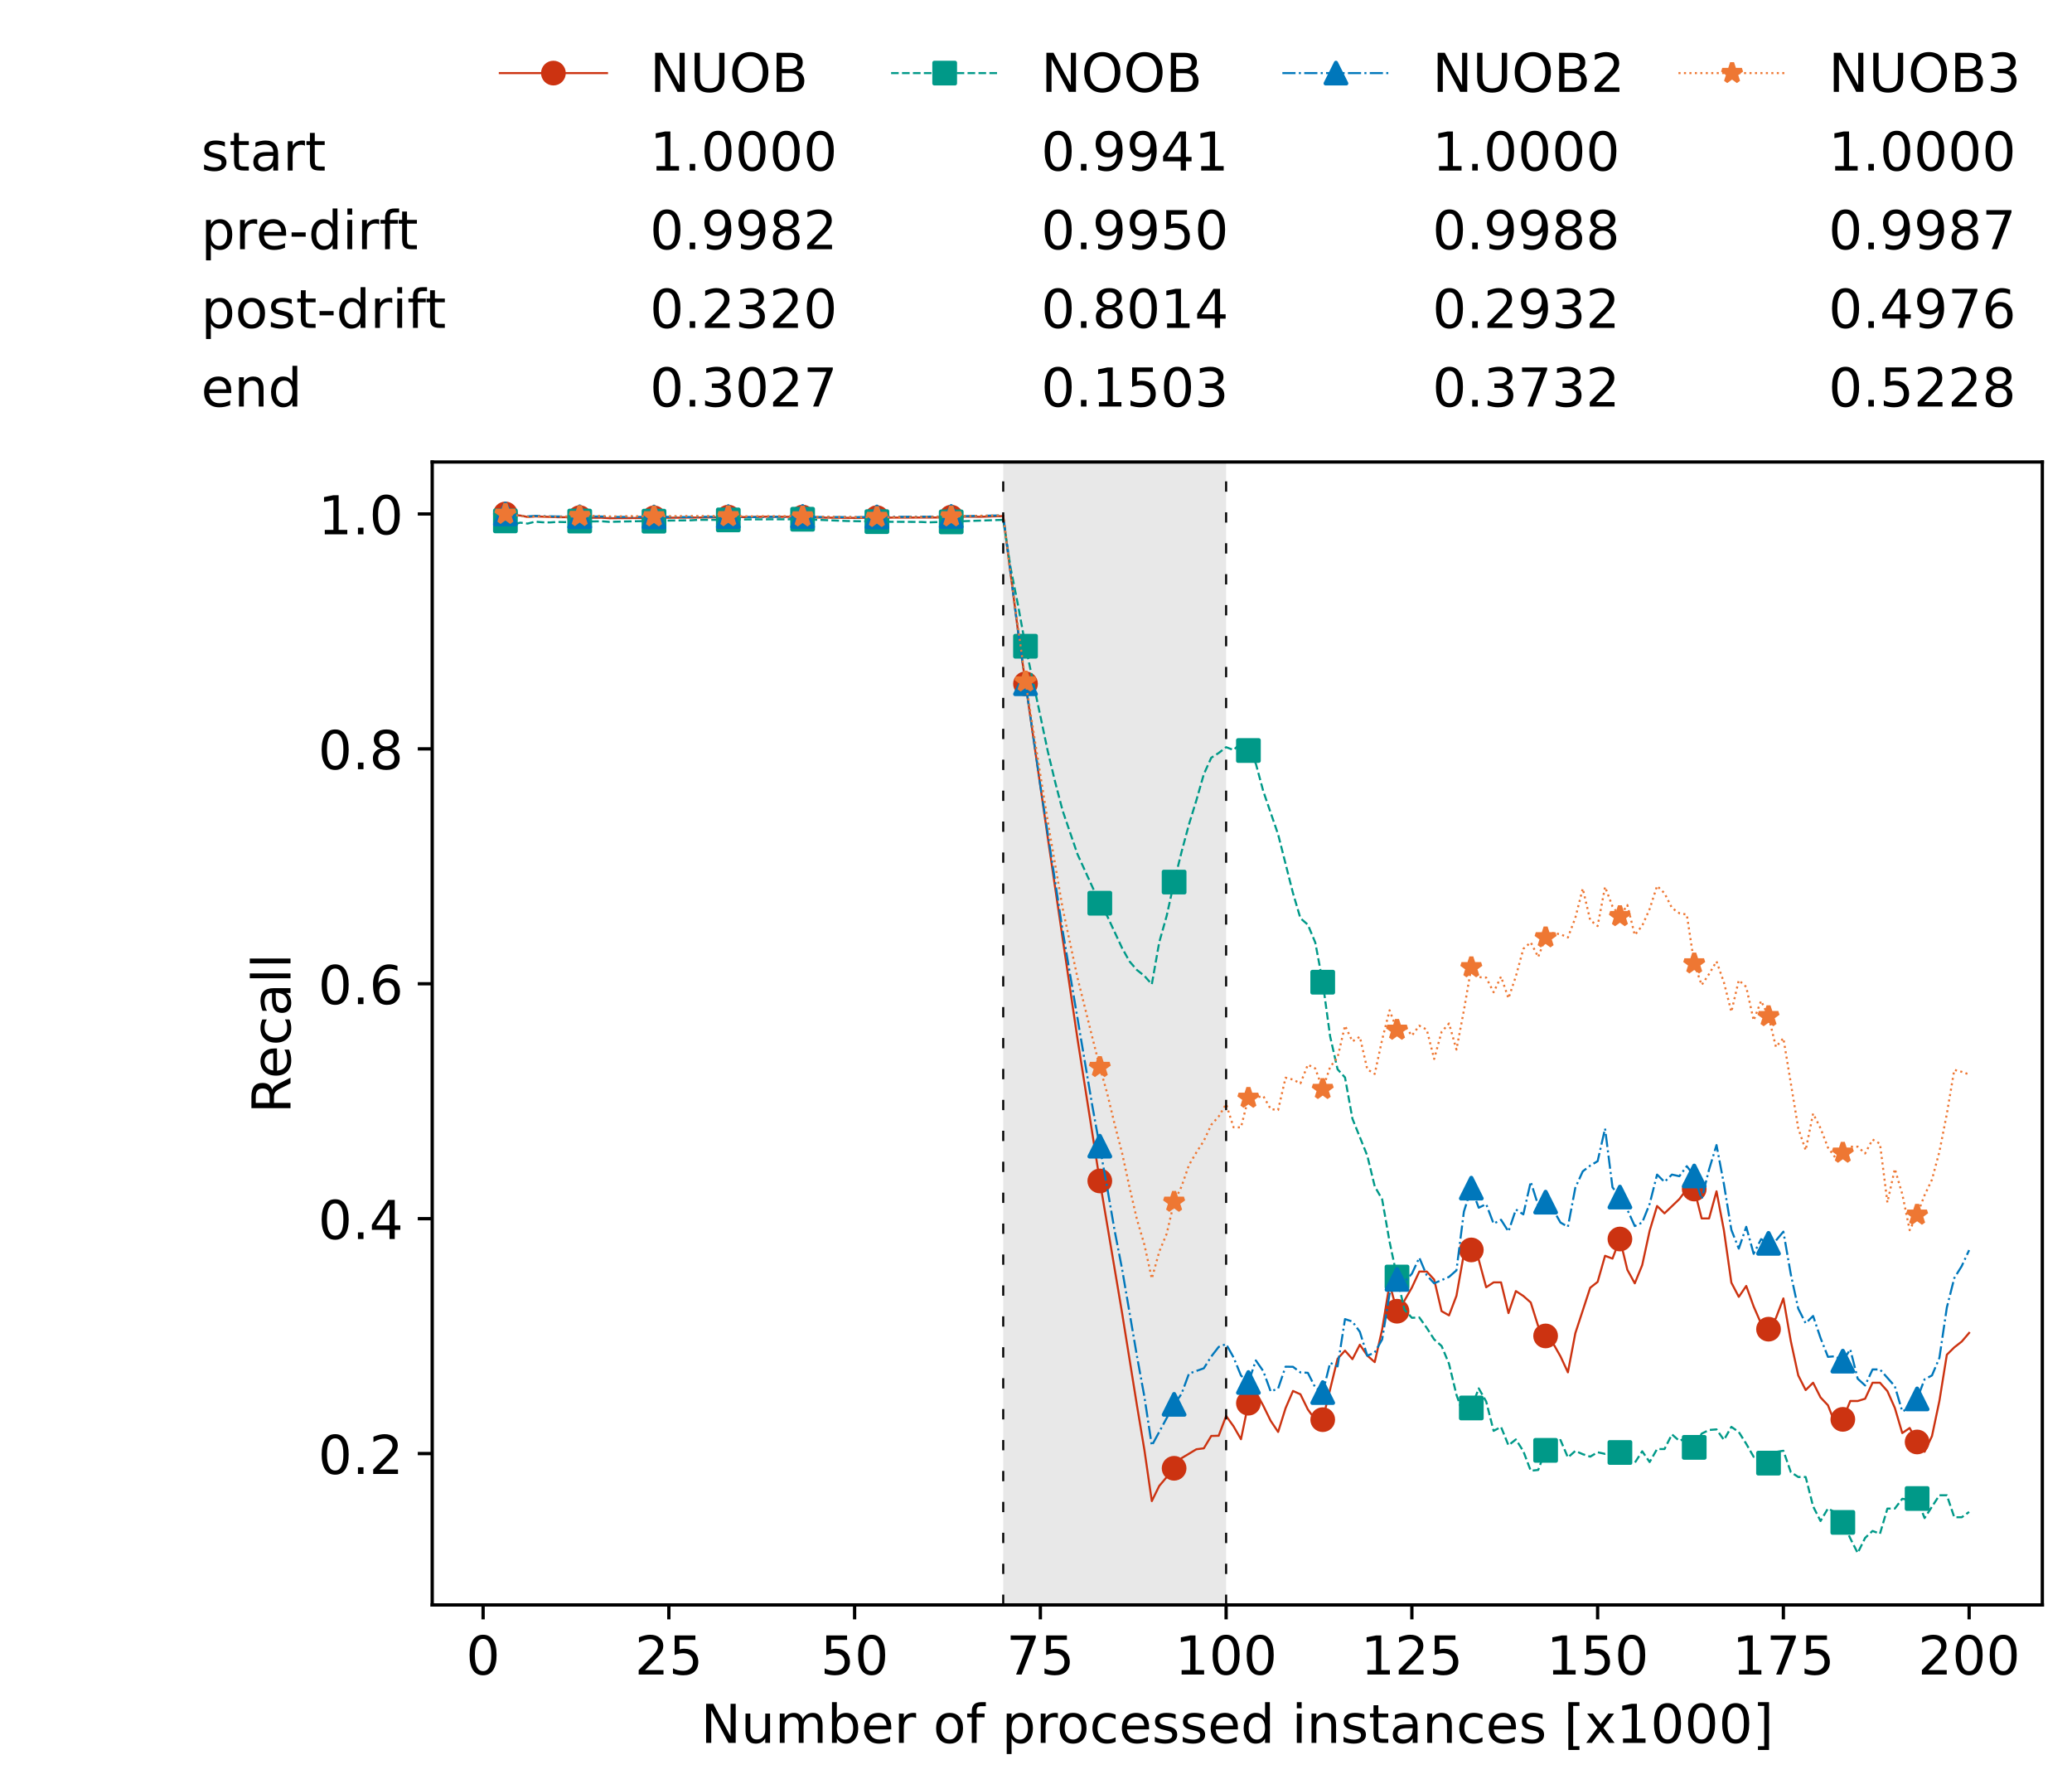 <?xml version="1.0" encoding="utf-8" standalone="no"?>
<!DOCTYPE svg PUBLIC "-//W3C//DTD SVG 1.1//EN"
  "http://www.w3.org/Graphics/SVG/1.1/DTD/svg11.dtd">
<!-- Created with matplotlib (https://matplotlib.org/) -->
<svg height="432.615pt" version="1.1" viewBox="0 0 502.65 432.615" width="502.65pt" xmlns="http://www.w3.org/2000/svg" xmlns:xlink="http://www.w3.org/1999/xlink">
 <defs>
  <style type="text/css">*{stroke-linecap:butt;stroke-linejoin:round;}</style>
 </defs>
 <g id="figure_1">
  <g id="patch_1">
   <path d="M 0 432.615 
L 502.65 432.615 
L 502.65 0 
L 0 0 
z
" style="fill:#ffffff;"/>
  </g>
  <g id="axes_1">
   <g id="patch_2">
    <path d="M 104.85 389.252 
L 495.45 389.252 
L 495.45 112.052 
L 104.85 112.052 
z
" style="fill:#ffffff;"/>
   </g>
   <g id="patch_3">
    <path clip-path="url(#pe6f58c31b1)" d="M 297.446 389.252 
L 297.446 112.052 
L 243.372 112.052 
L 243.372 389.252 
z
" style="fill:#d3d3d3;opacity:0.5;"/>
   </g>
   <g id="matplotlib.axis_1">
    <g id="xtick_1">
     <g id="line2d_1">
      <defs>
       <path d="M 0 0 
L 0 3.5 
" id="m12a9858367" style="stroke:#000000;stroke-width:0.8;"/>
      </defs>
      <g>
       <use style="stroke:#000000;stroke-width:0.8;" x="117.197" xlink:href="#m12a9858367" y="389.252"/>
      </g>
     </g>
     <g id="text_1">
      <!-- 0 -->
      <g transform="translate(113.061 406.13)scale(0.13 -0.13)">
       <defs>
        <path d="M 31.781 66.406 
Q 24.172 66.406 20.328 58.906 
Q 16.5 51.422 16.5 36.375 
Q 16.5 21.391 20.328 13.891 
Q 24.172 6.391 31.781 6.391 
Q 39.453 6.391 43.281 13.891 
Q 47.125 21.391 47.125 36.375 
Q 47.125 51.422 43.281 58.906 
Q 39.453 66.406 31.781 66.406 
z
M 31.781 74.219 
Q 44.047 74.219 50.516 64.516 
Q 56.984 54.828 56.984 36.375 
Q 56.984 17.969 50.516 8.266 
Q 44.047 -1.422 31.781 -1.422 
Q 19.531 -1.422 13.062 8.266 
Q 6.594 17.969 6.594 36.375 
Q 6.594 54.828 13.062 64.516 
Q 19.531 74.219 31.781 74.219 
z
" id="DejaVuSans-48"/>
       </defs>
       <use xlink:href="#DejaVuSans-48"/>
      </g>
     </g>
    </g>
    <g id="xtick_2">
     <g id="line2d_2">
      <g>
       <use style="stroke:#000000;stroke-width:0.8;" x="162.259" xlink:href="#m12a9858367" y="389.252"/>
      </g>
     </g>
     <g id="text_2">
      <!-- 25 -->
      <g transform="translate(153.988 406.13)scale(0.13 -0.13)">
       <defs>
        <path d="M 19.188 8.297 
L 53.609 8.297 
L 53.609 0 
L 7.328 0 
L 7.328 8.297 
Q 12.938 14.109 22.625 23.891 
Q 32.328 33.688 34.812 36.531 
Q 39.547 41.844 41.422 45.531 
Q 43.312 49.219 43.312 52.781 
Q 43.312 58.594 39.234 62.25 
Q 35.156 65.922 28.609 65.922 
Q 23.969 65.922 18.812 64.312 
Q 13.672 62.703 7.812 59.422 
L 7.812 69.391 
Q 13.766 71.781 18.938 73 
Q 24.125 74.219 28.422 74.219 
Q 39.75 74.219 46.484 68.547 
Q 53.219 62.891 53.219 53.422 
Q 53.219 48.922 51.531 44.891 
Q 49.859 40.875 45.406 35.406 
Q 44.188 33.984 37.641 27.219 
Q 31.109 20.453 19.188 8.297 
z
" id="DejaVuSans-50"/>
        <path d="M 10.797 72.906 
L 49.516 72.906 
L 49.516 64.594 
L 19.828 64.594 
L 19.828 46.734 
Q 21.969 47.469 24.109 47.828 
Q 26.266 48.188 28.422 48.188 
Q 40.625 48.188 47.75 41.5 
Q 54.891 34.812 54.891 23.391 
Q 54.891 11.625 47.562 5.094 
Q 40.234 -1.422 26.906 -1.422 
Q 22.312 -1.422 17.547 -0.641 
Q 12.797 0.141 7.719 1.703 
L 7.719 11.625 
Q 12.109 9.234 16.797 8.062 
Q 21.484 6.891 26.703 6.891 
Q 35.156 6.891 40.078 11.328 
Q 45.016 15.766 45.016 23.391 
Q 45.016 31 40.078 35.438 
Q 35.156 39.891 26.703 39.891 
Q 22.75 39.891 18.812 39.016 
Q 14.891 38.141 10.797 36.281 
z
" id="DejaVuSans-53"/>
       </defs>
       <use xlink:href="#DejaVuSans-50"/>
       <use x="63.623" xlink:href="#DejaVuSans-53"/>
      </g>
     </g>
    </g>
    <g id="xtick_3">
     <g id="line2d_3">
      <g>
       <use style="stroke:#000000;stroke-width:0.8;" x="207.322" xlink:href="#m12a9858367" y="389.252"/>
      </g>
     </g>
     <g id="text_3">
      <!-- 50 -->
      <g transform="translate(199.05 406.13)scale(0.13 -0.13)">
       <use xlink:href="#DejaVuSans-53"/>
       <use x="63.623" xlink:href="#DejaVuSans-48"/>
      </g>
     </g>
    </g>
    <g id="xtick_4">
     <g id="line2d_4">
      <g>
       <use style="stroke:#000000;stroke-width:0.8;" x="252.384" xlink:href="#m12a9858367" y="389.252"/>
      </g>
     </g>
     <g id="text_4">
      <!-- 75 -->
      <g transform="translate(244.113 406.13)scale(0.13 -0.13)">
       <defs>
        <path d="M 8.203 72.906 
L 55.078 72.906 
L 55.078 68.703 
L 28.609 0 
L 18.312 0 
L 43.219 64.594 
L 8.203 64.594 
z
" id="DejaVuSans-55"/>
       </defs>
       <use xlink:href="#DejaVuSans-55"/>
       <use x="63.623" xlink:href="#DejaVuSans-53"/>
      </g>
     </g>
    </g>
    <g id="xtick_5">
     <g id="line2d_5">
      <g>
       <use style="stroke:#000000;stroke-width:0.8;" x="297.446" xlink:href="#m12a9858367" y="389.252"/>
      </g>
     </g>
     <g id="text_5">
      <!-- 100 -->
      <g transform="translate(285.039 406.13)scale(0.13 -0.13)">
       <defs>
        <path d="M 12.406 8.297 
L 28.516 8.297 
L 28.516 63.922 
L 10.984 60.406 
L 10.984 69.391 
L 28.422 72.906 
L 38.281 72.906 
L 38.281 8.297 
L 54.391 8.297 
L 54.391 0 
L 12.406 0 
z
" id="DejaVuSans-49"/>
       </defs>
       <use xlink:href="#DejaVuSans-49"/>
       <use x="63.623" xlink:href="#DejaVuSans-48"/>
       <use x="127.246" xlink:href="#DejaVuSans-48"/>
      </g>
     </g>
    </g>
    <g id="xtick_6">
     <g id="line2d_6">
      <g>
       <use style="stroke:#000000;stroke-width:0.8;" x="342.509" xlink:href="#m12a9858367" y="389.252"/>
      </g>
     </g>
     <g id="text_6">
      <!-- 125 -->
      <g transform="translate(330.102 406.13)scale(0.13 -0.13)">
       <use xlink:href="#DejaVuSans-49"/>
       <use x="63.623" xlink:href="#DejaVuSans-50"/>
       <use x="127.246" xlink:href="#DejaVuSans-53"/>
      </g>
     </g>
    </g>
    <g id="xtick_7">
     <g id="line2d_7">
      <g>
       <use style="stroke:#000000;stroke-width:0.8;" x="387.571" xlink:href="#m12a9858367" y="389.252"/>
      </g>
     </g>
     <g id="text_7">
      <!-- 150 -->
      <g transform="translate(375.164 406.13)scale(0.13 -0.13)">
       <use xlink:href="#DejaVuSans-49"/>
       <use x="63.623" xlink:href="#DejaVuSans-53"/>
       <use x="127.246" xlink:href="#DejaVuSans-48"/>
      </g>
     </g>
    </g>
    <g id="xtick_8">
     <g id="line2d_8">
      <g>
       <use style="stroke:#000000;stroke-width:0.8;" x="432.633" xlink:href="#m12a9858367" y="389.252"/>
      </g>
     </g>
     <g id="text_8">
      <!-- 175 -->
      <g transform="translate(420.226 406.13)scale(0.13 -0.13)">
       <use xlink:href="#DejaVuSans-49"/>
       <use x="63.623" xlink:href="#DejaVuSans-55"/>
       <use x="127.246" xlink:href="#DejaVuSans-53"/>
      </g>
     </g>
    </g>
    <g id="xtick_9">
     <g id="line2d_9">
      <g>
       <use style="stroke:#000000;stroke-width:0.8;" x="477.695" xlink:href="#m12a9858367" y="389.252"/>
      </g>
     </g>
     <g id="text_9">
      <!-- 200 -->
      <g transform="translate(465.289 406.13)scale(0.13 -0.13)">
       <use xlink:href="#DejaVuSans-50"/>
       <use x="63.623" xlink:href="#DejaVuSans-48"/>
       <use x="127.246" xlink:href="#DejaVuSans-48"/>
      </g>
     </g>
    </g>
    <g id="text_10">
     <!-- Number of processed instances [x1000] -->
     <g transform="translate(170.025 422.711)scale(0.13 -0.13)">
      <defs>
       <path d="M 9.812 72.906 
L 23.094 72.906 
L 55.422 11.922 
L 55.422 72.906 
L 64.984 72.906 
L 64.984 0 
L 51.703 0 
L 19.391 60.984 
L 19.391 0 
L 9.812 0 
z
" id="DejaVuSans-78"/>
       <path d="M 8.5 21.578 
L 8.5 54.688 
L 17.484 54.688 
L 17.484 21.922 
Q 17.484 14.156 20.5 10.266 
Q 23.531 6.391 29.594 6.391 
Q 36.859 6.391 41.078 11.031 
Q 45.312 15.672 45.312 23.688 
L 45.312 54.688 
L 54.297 54.688 
L 54.297 0 
L 45.312 0 
L 45.312 8.406 
Q 42.047 3.422 37.719 1 
Q 33.406 -1.422 27.688 -1.422 
Q 18.266 -1.422 13.375 4.438 
Q 8.5 10.297 8.5 21.578 
z
M 31.109 56 
z
" id="DejaVuSans-117"/>
       <path d="M 52 44.188 
Q 55.375 50.25 60.062 53.125 
Q 64.75 56 71.094 56 
Q 79.641 56 84.281 50.016 
Q 88.922 44.047 88.922 33.016 
L 88.922 0 
L 79.891 0 
L 79.891 32.719 
Q 79.891 40.578 77.094 44.375 
Q 74.312 48.188 68.609 48.188 
Q 61.625 48.188 57.562 43.547 
Q 53.516 38.922 53.516 30.906 
L 53.516 0 
L 44.484 0 
L 44.484 32.719 
Q 44.484 40.625 41.703 44.406 
Q 38.922 48.188 33.109 48.188 
Q 26.219 48.188 22.156 43.531 
Q 18.109 38.875 18.109 30.906 
L 18.109 0 
L 9.078 0 
L 9.078 54.688 
L 18.109 54.688 
L 18.109 46.188 
Q 21.188 51.219 25.484 53.609 
Q 29.781 56 35.688 56 
Q 41.656 56 45.828 52.969 
Q 50 49.953 52 44.188 
z
" id="DejaVuSans-109"/>
       <path d="M 48.688 27.297 
Q 48.688 37.203 44.609 42.844 
Q 40.531 48.484 33.406 48.484 
Q 26.266 48.484 22.188 42.844 
Q 18.109 37.203 18.109 27.297 
Q 18.109 17.391 22.188 11.75 
Q 26.266 6.109 33.406 6.109 
Q 40.531 6.109 44.609 11.75 
Q 48.688 17.391 48.688 27.297 
z
M 18.109 46.391 
Q 20.953 51.266 25.266 53.625 
Q 29.594 56 35.594 56 
Q 45.562 56 51.781 48.094 
Q 58.016 40.188 58.016 27.297 
Q 58.016 14.406 51.781 6.484 
Q 45.562 -1.422 35.594 -1.422 
Q 29.594 -1.422 25.266 0.953 
Q 20.953 3.328 18.109 8.203 
L 18.109 0 
L 9.078 0 
L 9.078 75.984 
L 18.109 75.984 
z
" id="DejaVuSans-98"/>
       <path d="M 56.203 29.594 
L 56.203 25.203 
L 14.891 25.203 
Q 15.484 15.922 20.484 11.062 
Q 25.484 6.203 34.422 6.203 
Q 39.594 6.203 44.453 7.469 
Q 49.312 8.734 54.109 11.281 
L 54.109 2.781 
Q 49.266 0.734 44.188 -0.344 
Q 39.109 -1.422 33.891 -1.422 
Q 20.797 -1.422 13.156 6.188 
Q 5.516 13.812 5.516 26.812 
Q 5.516 40.234 12.766 48.109 
Q 20.016 56 32.328 56 
Q 43.359 56 49.781 48.891 
Q 56.203 41.797 56.203 29.594 
z
M 47.219 32.234 
Q 47.125 39.594 43.094 43.984 
Q 39.062 48.391 32.422 48.391 
Q 24.906 48.391 20.391 44.141 
Q 15.875 39.891 15.188 32.172 
z
" id="DejaVuSans-101"/>
       <path d="M 41.109 46.297 
Q 39.594 47.172 37.812 47.578 
Q 36.031 48 33.891 48 
Q 26.266 48 22.188 43.047 
Q 18.109 38.094 18.109 28.812 
L 18.109 0 
L 9.078 0 
L 9.078 54.688 
L 18.109 54.688 
L 18.109 46.188 
Q 20.953 51.172 25.484 53.578 
Q 30.031 56 36.531 56 
Q 37.453 56 38.578 55.875 
Q 39.703 55.766 41.062 55.516 
z
" id="DejaVuSans-114"/>
       <path id="DejaVuSans-32"/>
       <path d="M 30.609 48.391 
Q 23.391 48.391 19.188 42.75 
Q 14.984 37.109 14.984 27.297 
Q 14.984 17.484 19.156 11.844 
Q 23.344 6.203 30.609 6.203 
Q 37.797 6.203 41.984 11.859 
Q 46.188 17.531 46.188 27.297 
Q 46.188 37.016 41.984 42.703 
Q 37.797 48.391 30.609 48.391 
z
M 30.609 56 
Q 42.328 56 49.016 48.375 
Q 55.719 40.766 55.719 27.297 
Q 55.719 13.875 49.016 6.219 
Q 42.328 -1.422 30.609 -1.422 
Q 18.844 -1.422 12.172 6.219 
Q 5.516 13.875 5.516 27.297 
Q 5.516 40.766 12.172 48.375 
Q 18.844 56 30.609 56 
z
" id="DejaVuSans-111"/>
       <path d="M 37.109 75.984 
L 37.109 68.5 
L 28.516 68.5 
Q 23.688 68.5 21.797 66.547 
Q 19.922 64.594 19.922 59.516 
L 19.922 54.688 
L 34.719 54.688 
L 34.719 47.703 
L 19.922 47.703 
L 19.922 0 
L 10.891 0 
L 10.891 47.703 
L 2.297 47.703 
L 2.297 54.688 
L 10.891 54.688 
L 10.891 58.5 
Q 10.891 67.625 15.141 71.797 
Q 19.391 75.984 28.609 75.984 
z
" id="DejaVuSans-102"/>
       <path d="M 18.109 8.203 
L 18.109 -20.797 
L 9.078 -20.797 
L 9.078 54.688 
L 18.109 54.688 
L 18.109 46.391 
Q 20.953 51.266 25.266 53.625 
Q 29.594 56 35.594 56 
Q 45.562 56 51.781 48.094 
Q 58.016 40.188 58.016 27.297 
Q 58.016 14.406 51.781 6.484 
Q 45.562 -1.422 35.594 -1.422 
Q 29.594 -1.422 25.266 0.953 
Q 20.953 3.328 18.109 8.203 
z
M 48.688 27.297 
Q 48.688 37.203 44.609 42.844 
Q 40.531 48.484 33.406 48.484 
Q 26.266 48.484 22.188 42.844 
Q 18.109 37.203 18.109 27.297 
Q 18.109 17.391 22.188 11.75 
Q 26.266 6.109 33.406 6.109 
Q 40.531 6.109 44.609 11.75 
Q 48.688 17.391 48.688 27.297 
z
" id="DejaVuSans-112"/>
       <path d="M 48.781 52.594 
L 48.781 44.188 
Q 44.969 46.297 41.141 47.344 
Q 37.312 48.391 33.406 48.391 
Q 24.656 48.391 19.812 42.844 
Q 14.984 37.312 14.984 27.297 
Q 14.984 17.281 19.812 11.734 
Q 24.656 6.203 33.406 6.203 
Q 37.312 6.203 41.141 7.25 
Q 44.969 8.297 48.781 10.406 
L 48.781 2.094 
Q 45.016 0.344 40.984 -0.531 
Q 36.969 -1.422 32.422 -1.422 
Q 20.062 -1.422 12.781 6.344 
Q 5.516 14.109 5.516 27.297 
Q 5.516 40.672 12.859 48.328 
Q 20.219 56 33.016 56 
Q 37.156 56 41.109 55.141 
Q 45.062 54.297 48.781 52.594 
z
" id="DejaVuSans-99"/>
       <path d="M 44.281 53.078 
L 44.281 44.578 
Q 40.484 46.531 36.375 47.5 
Q 32.281 48.484 27.875 48.484 
Q 21.188 48.484 17.844 46.438 
Q 14.5 44.391 14.5 40.281 
Q 14.5 37.156 16.891 35.375 
Q 19.281 33.594 26.516 31.984 
L 29.594 31.297 
Q 39.156 29.25 43.188 25.516 
Q 47.219 21.781 47.219 15.094 
Q 47.219 7.469 41.188 3.016 
Q 35.156 -1.422 24.609 -1.422 
Q 20.219 -1.422 15.453 -0.562 
Q 10.688 0.297 5.422 2 
L 5.422 11.281 
Q 10.406 8.688 15.234 7.391 
Q 20.062 6.109 24.812 6.109 
Q 31.156 6.109 34.562 8.281 
Q 37.984 10.453 37.984 14.406 
Q 37.984 18.062 35.516 20.016 
Q 33.062 21.969 24.703 23.781 
L 21.578 24.516 
Q 13.234 26.266 9.516 29.906 
Q 5.812 33.547 5.812 39.891 
Q 5.812 47.609 11.281 51.797 
Q 16.75 56 26.812 56 
Q 31.781 56 36.172 55.266 
Q 40.578 54.547 44.281 53.078 
z
" id="DejaVuSans-115"/>
       <path d="M 45.406 46.391 
L 45.406 75.984 
L 54.391 75.984 
L 54.391 0 
L 45.406 0 
L 45.406 8.203 
Q 42.578 3.328 38.25 0.953 
Q 33.938 -1.422 27.875 -1.422 
Q 17.969 -1.422 11.734 6.484 
Q 5.516 14.406 5.516 27.297 
Q 5.516 40.188 11.734 48.094 
Q 17.969 56 27.875 56 
Q 33.938 56 38.25 53.625 
Q 42.578 51.266 45.406 46.391 
z
M 14.797 27.297 
Q 14.797 17.391 18.875 11.75 
Q 22.953 6.109 30.078 6.109 
Q 37.203 6.109 41.297 11.75 
Q 45.406 17.391 45.406 27.297 
Q 45.406 37.203 41.297 42.844 
Q 37.203 48.484 30.078 48.484 
Q 22.953 48.484 18.875 42.844 
Q 14.797 37.203 14.797 27.297 
z
" id="DejaVuSans-100"/>
       <path d="M 9.422 54.688 
L 18.406 54.688 
L 18.406 0 
L 9.422 0 
z
M 9.422 75.984 
L 18.406 75.984 
L 18.406 64.594 
L 9.422 64.594 
z
" id="DejaVuSans-105"/>
       <path d="M 54.891 33.016 
L 54.891 0 
L 45.906 0 
L 45.906 32.719 
Q 45.906 40.484 42.875 44.328 
Q 39.844 48.188 33.797 48.188 
Q 26.516 48.188 22.312 43.547 
Q 18.109 38.922 18.109 30.906 
L 18.109 0 
L 9.078 0 
L 9.078 54.688 
L 18.109 54.688 
L 18.109 46.188 
Q 21.344 51.125 25.703 53.562 
Q 30.078 56 35.797 56 
Q 45.219 56 50.047 50.172 
Q 54.891 44.344 54.891 33.016 
z
" id="DejaVuSans-110"/>
       <path d="M 18.312 70.219 
L 18.312 54.688 
L 36.812 54.688 
L 36.812 47.703 
L 18.312 47.703 
L 18.312 18.016 
Q 18.312 11.328 20.141 9.422 
Q 21.969 7.516 27.594 7.516 
L 36.812 7.516 
L 36.812 0 
L 27.594 0 
Q 17.188 0 13.234 3.875 
Q 9.281 7.766 9.281 18.016 
L 9.281 47.703 
L 2.688 47.703 
L 2.688 54.688 
L 9.281 54.688 
L 9.281 70.219 
z
" id="DejaVuSans-116"/>
       <path d="M 34.281 27.484 
Q 23.391 27.484 19.188 25 
Q 14.984 22.516 14.984 16.5 
Q 14.984 11.719 18.141 8.906 
Q 21.297 6.109 26.703 6.109 
Q 34.188 6.109 38.703 11.406 
Q 43.219 16.703 43.219 25.484 
L 43.219 27.484 
z
M 52.203 31.203 
L 52.203 0 
L 43.219 0 
L 43.219 8.297 
Q 40.141 3.328 35.547 0.953 
Q 30.953 -1.422 24.312 -1.422 
Q 15.922 -1.422 10.953 3.297 
Q 6 8.016 6 15.922 
Q 6 25.141 12.172 29.828 
Q 18.359 34.516 30.609 34.516 
L 43.219 34.516 
L 43.219 35.406 
Q 43.219 41.609 39.141 45 
Q 35.062 48.391 27.688 48.391 
Q 23 48.391 18.547 47.266 
Q 14.109 46.141 10.016 43.891 
L 10.016 52.203 
Q 14.938 54.109 19.578 55.047 
Q 24.219 56 28.609 56 
Q 40.484 56 46.344 49.844 
Q 52.203 43.703 52.203 31.203 
z
" id="DejaVuSans-97"/>
       <path d="M 8.594 75.984 
L 29.297 75.984 
L 29.297 69 
L 17.578 69 
L 17.578 -6.203 
L 29.297 -6.203 
L 29.297 -13.188 
L 8.594 -13.188 
z
" id="DejaVuSans-91"/>
       <path d="M 54.891 54.688 
L 35.109 28.078 
L 55.906 0 
L 45.312 0 
L 29.391 21.484 
L 13.484 0 
L 2.875 0 
L 24.125 28.609 
L 4.688 54.688 
L 15.281 54.688 
L 29.781 35.203 
L 44.281 54.688 
z
" id="DejaVuSans-120"/>
       <path d="M 30.422 75.984 
L 30.422 -13.188 
L 9.719 -13.188 
L 9.719 -6.203 
L 21.391 -6.203 
L 21.391 69 
L 9.719 69 
L 9.719 75.984 
z
" id="DejaVuSans-93"/>
      </defs>
      <use xlink:href="#DejaVuSans-78"/>
      <use x="74.805" xlink:href="#DejaVuSans-117"/>
      <use x="138.184" xlink:href="#DejaVuSans-109"/>
      <use x="235.596" xlink:href="#DejaVuSans-98"/>
      <use x="299.072" xlink:href="#DejaVuSans-101"/>
      <use x="360.596" xlink:href="#DejaVuSans-114"/>
      <use x="401.709" xlink:href="#DejaVuSans-32"/>
      <use x="433.496" xlink:href="#DejaVuSans-111"/>
      <use x="494.678" xlink:href="#DejaVuSans-102"/>
      <use x="529.883" xlink:href="#DejaVuSans-32"/>
      <use x="561.67" xlink:href="#DejaVuSans-112"/>
      <use x="625.146" xlink:href="#DejaVuSans-114"/>
      <use x="664.01" xlink:href="#DejaVuSans-111"/>
      <use x="725.191" xlink:href="#DejaVuSans-99"/>
      <use x="780.172" xlink:href="#DejaVuSans-101"/>
      <use x="841.695" xlink:href="#DejaVuSans-115"/>
      <use x="893.795" xlink:href="#DejaVuSans-115"/>
      <use x="945.895" xlink:href="#DejaVuSans-101"/>
      <use x="1007.418" xlink:href="#DejaVuSans-100"/>
      <use x="1070.895" xlink:href="#DejaVuSans-32"/>
      <use x="1102.682" xlink:href="#DejaVuSans-105"/>
      <use x="1130.465" xlink:href="#DejaVuSans-110"/>
      <use x="1193.844" xlink:href="#DejaVuSans-115"/>
      <use x="1245.943" xlink:href="#DejaVuSans-116"/>
      <use x="1285.152" xlink:href="#DejaVuSans-97"/>
      <use x="1346.432" xlink:href="#DejaVuSans-110"/>
      <use x="1409.811" xlink:href="#DejaVuSans-99"/>
      <use x="1464.791" xlink:href="#DejaVuSans-101"/>
      <use x="1526.314" xlink:href="#DejaVuSans-115"/>
      <use x="1578.414" xlink:href="#DejaVuSans-32"/>
      <use x="1610.201" xlink:href="#DejaVuSans-91"/>
      <use x="1649.215" xlink:href="#DejaVuSans-120"/>
      <use x="1708.395" xlink:href="#DejaVuSans-49"/>
      <use x="1772.018" xlink:href="#DejaVuSans-48"/>
      <use x="1835.641" xlink:href="#DejaVuSans-48"/>
      <use x="1899.264" xlink:href="#DejaVuSans-48"/>
      <use x="1962.887" xlink:href="#DejaVuSans-93"/>
     </g>
    </g>
   </g>
   <g id="matplotlib.axis_2">
    <g id="ytick_1">
     <g id="line2d_10">
      <defs>
       <path d="M 0 0 
L -3.5 0 
" id="m2648126e66" style="stroke:#000000;stroke-width:0.8;"/>
      </defs>
      <g>
       <use style="stroke:#000000;stroke-width:0.8;" x="104.85" xlink:href="#m2648126e66" y="352.541"/>
      </g>
     </g>
     <g id="text_11">
      <!-- 0.2 -->
      <g transform="translate(77.176 357.48)scale(0.13 -0.13)">
       <defs>
        <path d="M 10.688 12.406 
L 21 12.406 
L 21 0 
L 10.688 0 
z
" id="DejaVuSans-46"/>
       </defs>
       <use xlink:href="#DejaVuSans-48"/>
       <use x="63.623" xlink:href="#DejaVuSans-46"/>
       <use x="95.41" xlink:href="#DejaVuSans-50"/>
      </g>
     </g>
    </g>
    <g id="ytick_2">
     <g id="line2d_11">
      <g>
       <use style="stroke:#000000;stroke-width:0.8;" x="104.85" xlink:href="#m2648126e66" y="295.568"/>
      </g>
     </g>
     <g id="text_12">
      <!-- 0.4 -->
      <g transform="translate(77.176 300.507)scale(0.13 -0.13)">
       <defs>
        <path d="M 37.797 64.312 
L 12.891 25.391 
L 37.797 25.391 
z
M 35.203 72.906 
L 47.609 72.906 
L 47.609 25.391 
L 58.016 25.391 
L 58.016 17.188 
L 47.609 17.188 
L 47.609 0 
L 37.797 0 
L 37.797 17.188 
L 4.891 17.188 
L 4.891 26.703 
z
" id="DejaVuSans-52"/>
       </defs>
       <use xlink:href="#DejaVuSans-48"/>
       <use x="63.623" xlink:href="#DejaVuSans-46"/>
       <use x="95.41" xlink:href="#DejaVuSans-52"/>
      </g>
     </g>
    </g>
    <g id="ytick_3">
     <g id="line2d_12">
      <g>
       <use style="stroke:#000000;stroke-width:0.8;" x="104.85" xlink:href="#m2648126e66" y="238.596"/>
      </g>
     </g>
     <g id="text_13">
      <!-- 0.6 -->
      <g transform="translate(77.176 243.535)scale(0.13 -0.13)">
       <defs>
        <path d="M 33.016 40.375 
Q 26.375 40.375 22.484 35.828 
Q 18.609 31.297 18.609 23.391 
Q 18.609 15.531 22.484 10.953 
Q 26.375 6.391 33.016 6.391 
Q 39.656 6.391 43.531 10.953 
Q 47.406 15.531 47.406 23.391 
Q 47.406 31.297 43.531 35.828 
Q 39.656 40.375 33.016 40.375 
z
M 52.594 71.297 
L 52.594 62.312 
Q 48.875 64.062 45.094 64.984 
Q 41.312 65.922 37.594 65.922 
Q 27.828 65.922 22.672 59.328 
Q 17.531 52.734 16.797 39.406 
Q 19.672 43.656 24.016 45.922 
Q 28.375 48.188 33.594 48.188 
Q 44.578 48.188 50.953 41.516 
Q 57.328 34.859 57.328 23.391 
Q 57.328 12.156 50.688 5.359 
Q 44.047 -1.422 33.016 -1.422 
Q 20.359 -1.422 13.672 8.266 
Q 6.984 17.969 6.984 36.375 
Q 6.984 53.656 15.188 63.938 
Q 23.391 74.219 37.203 74.219 
Q 40.922 74.219 44.703 73.484 
Q 48.484 72.75 52.594 71.297 
z
" id="DejaVuSans-54"/>
       </defs>
       <use xlink:href="#DejaVuSans-48"/>
       <use x="63.623" xlink:href="#DejaVuSans-46"/>
       <use x="95.41" xlink:href="#DejaVuSans-54"/>
      </g>
     </g>
    </g>
    <g id="ytick_4">
     <g id="line2d_13">
      <g>
       <use style="stroke:#000000;stroke-width:0.8;" x="104.85" xlink:href="#m2648126e66" y="181.624"/>
      </g>
     </g>
     <g id="text_14">
      <!-- 0.8 -->
      <g transform="translate(77.176 186.563)scale(0.13 -0.13)">
       <defs>
        <path d="M 31.781 34.625 
Q 24.75 34.625 20.719 30.859 
Q 16.703 27.094 16.703 20.516 
Q 16.703 13.922 20.719 10.156 
Q 24.75 6.391 31.781 6.391 
Q 38.812 6.391 42.859 10.172 
Q 46.922 13.969 46.922 20.516 
Q 46.922 27.094 42.891 30.859 
Q 38.875 34.625 31.781 34.625 
z
M 21.922 38.812 
Q 15.578 40.375 12.031 44.719 
Q 8.5 49.078 8.5 55.328 
Q 8.5 64.062 14.719 69.141 
Q 20.953 74.219 31.781 74.219 
Q 42.672 74.219 48.875 69.141 
Q 55.078 64.062 55.078 55.328 
Q 55.078 49.078 51.531 44.719 
Q 48 40.375 41.703 38.812 
Q 48.828 37.156 52.797 32.312 
Q 56.781 27.484 56.781 20.516 
Q 56.781 9.906 50.312 4.234 
Q 43.844 -1.422 31.781 -1.422 
Q 19.734 -1.422 13.25 4.234 
Q 6.781 9.906 6.781 20.516 
Q 6.781 27.484 10.781 32.312 
Q 14.797 37.156 21.922 38.812 
z
M 18.312 54.391 
Q 18.312 48.734 21.844 45.562 
Q 25.391 42.391 31.781 42.391 
Q 38.141 42.391 41.719 45.562 
Q 45.312 48.734 45.312 54.391 
Q 45.312 60.062 41.719 63.234 
Q 38.141 66.406 31.781 66.406 
Q 25.391 66.406 21.844 63.234 
Q 18.312 60.062 18.312 54.391 
z
" id="DejaVuSans-56"/>
       </defs>
       <use xlink:href="#DejaVuSans-48"/>
       <use x="63.623" xlink:href="#DejaVuSans-46"/>
       <use x="95.41" xlink:href="#DejaVuSans-56"/>
      </g>
     </g>
    </g>
    <g id="ytick_5">
     <g id="line2d_14">
      <g>
       <use style="stroke:#000000;stroke-width:0.8;" x="104.85" xlink:href="#m2648126e66" y="124.652"/>
      </g>
     </g>
     <g id="text_15">
      <!-- 1.0 -->
      <g transform="translate(77.176 129.591)scale(0.13 -0.13)">
       <use xlink:href="#DejaVuSans-49"/>
       <use x="63.623" xlink:href="#DejaVuSans-46"/>
       <use x="95.41" xlink:href="#DejaVuSans-48"/>
      </g>
     </g>
    </g>
    <g id="text_16">
     <!-- Recall -->
     <g transform="translate(70.472 270.044)rotate(-90)scale(0.13 -0.13)">
      <defs>
       <path d="M 44.391 34.188 
Q 47.562 33.109 50.562 29.594 
Q 53.562 26.078 56.594 19.922 
L 66.609 0 
L 56 0 
L 46.688 18.703 
Q 43.062 26.031 39.672 28.422 
Q 36.281 30.812 30.422 30.812 
L 19.672 30.812 
L 19.672 0 
L 9.812 0 
L 9.812 72.906 
L 32.078 72.906 
Q 44.578 72.906 50.734 67.672 
Q 56.891 62.453 56.891 51.906 
Q 56.891 45.016 53.688 40.469 
Q 50.484 35.938 44.391 34.188 
z
M 19.672 64.797 
L 19.672 38.922 
L 32.078 38.922 
Q 39.203 38.922 42.844 42.219 
Q 46.484 45.516 46.484 51.906 
Q 46.484 58.297 42.844 61.547 
Q 39.203 64.797 32.078 64.797 
z
" id="DejaVuSans-82"/>
       <path d="M 9.422 75.984 
L 18.406 75.984 
L 18.406 0 
L 9.422 0 
z
" id="DejaVuSans-108"/>
      </defs>
      <use xlink:href="#DejaVuSans-82"/>
      <use x="64.982" xlink:href="#DejaVuSans-101"/>
      <use x="126.506" xlink:href="#DejaVuSans-99"/>
      <use x="181.486" xlink:href="#DejaVuSans-97"/>
      <use x="242.766" xlink:href="#DejaVuSans-108"/>
      <use x="270.549" xlink:href="#DejaVuSans-108"/>
     </g>
    </g>
   </g>
   <g id="line2d_15"/>
   <g id="line2d_16"/>
   <g id="line2d_17"/>
   <g id="line2d_18"/>
   <g id="line2d_19"/>
   <g id="line2d_20">
    <path clip-path="url(#pe6f58c31b1)" d="M 122.605 124.652 
L 124.407 124.945 
L 126.21 125.035 
L 128.012 125.389 
L 129.815 125.242 
L 135.222 125.435 
L 138.827 125.456 
L 142.432 125.573 
L 146.037 125.566 
L 147.839 125.69 
L 158.654 125.598 
L 174.877 125.478 
L 178.482 125.411 
L 182.087 125.404 
L 185.692 125.321 
L 191.099 125.35 
L 192.902 125.322 
L 198.309 125.522 
L 203.717 125.578 
L 207.322 125.609 
L 212.729 125.549 
L 228.952 125.509 
L 234.359 125.308 
L 237.964 125.335 
L 243.372 125.165 
L 246.976 153.207 
L 254.186 203.221 
L 261.396 252.017 
L 266.804 286.421 
L 272.211 318.456 
L 275.816 340.883 
L 277.619 351.643 
L 279.421 364.066 
L 281.224 360.384 
L 284.829 356.11 
L 286.631 353.654 
L 290.236 351.497 
L 292.039 351.267 
L 293.841 348.263 
L 295.644 348.212 
L 297.446 343.42 
L 299.249 345.934 
L 301.051 349.062 
L 302.854 340.323 
L 304.656 337.639 
L 306.459 340.926 
L 308.261 344.605 
L 310.064 347.294 
L 311.866 341.542 
L 313.669 337.356 
L 315.471 338.159 
L 317.274 341.841 
L 319.076 344.331 
L 320.879 344.316 
L 324.484 329.551 
L 326.286 327.573 
L 328.089 329.64 
L 329.891 326.139 
L 331.694 328.776 
L 333.496 330.359 
L 335.299 322.446 
L 337.101 311.368 
L 338.904 318.015 
L 340.706 315.443 
L 342.509 312.278 
L 344.311 308.394 
L 346.114 308.394 
L 347.916 310.336 
L 349.719 318.005 
L 351.521 319.023 
L 353.324 314.275 
L 355.126 304.101 
L 356.928 303.152 
L 358.731 305.526 
L 360.533 312.209 
L 362.336 311.022 
L 364.138 311.022 
L 365.941 318.472 
L 367.743 313.131 
L 369.546 314.318 
L 371.348 315.901 
L 373.151 321.637 
L 374.953 324.011 
L 376.756 325.792 
L 378.558 328.957 
L 380.361 332.841 
L 382.163 323.346 
L 385.768 312.329 
L 387.571 310.904 
L 389.373 304.574 
L 391.176 305.252 
L 392.978 300.505 
L 394.781 307.965 
L 396.583 311.252 
L 398.386 306.828 
L 400.188 298.52 
L 401.991 292.494 
L 403.793 294.274 
L 407.398 290.812 
L 409.201 288.385 
L 411.003 288.385 
L 412.806 295.506 
L 414.608 295.506 
L 416.411 288.932 
L 418.213 298.428 
L 420.016 311.088 
L 421.818 314.532 
L 423.621 311.887 
L 425.423 316.86 
L 427.226 321.015 
L 429.028 322.371 
L 430.831 319.658 
L 432.633 314.91 
L 434.436 325.269 
L 436.238 333.577 
L 438.041 337.138 
L 439.843 335.358 
L 441.646 338.919 
L 443.448 340.826 
L 445.251 345.43 
L 447.053 344.243 
L 448.856 339.792 
L 450.658 339.792 
L 452.461 339.244 
L 454.263 335.36 
L 456.066 335.36 
L 457.868 337.394 
L 459.671 341.464 
L 461.473 347.568 
L 463.276 346.336 
L 465.078 349.727 
L 466.881 352.101 
L 468.683 348.302 
L 470.485 339.757 
L 472.288 328.566 
L 474.09 326.785 
L 475.893 325.38 
L 477.695 323.276 
L 477.695 323.276 
" style="fill:none;stroke:#cc3311;stroke-linecap:square;stroke-width:0.5;"/>
    <defs>
     <path d="M 0 2.5 
C 0.663 2.5 1.299 2.237 1.768 1.768 
C 2.237 1.299 2.5 0.663 2.5 0 
C 2.5 -0.663 2.237 -1.299 1.768 -1.768 
C 1.299 -2.237 0.663 -2.5 0 -2.5 
C -0.663 -2.5 -1.299 -2.237 -1.768 -1.768 
C -2.237 -1.299 -2.5 -0.663 -2.5 0 
C -2.5 0.663 -2.237 1.299 -1.768 1.768 
C -1.299 2.237 -0.663 2.5 0 2.5 
z
" id="m373d746490" style="stroke:#cc3311;"/>
    </defs>
    <g clip-path="url(#pe6f58c31b1)">
     <use style="fill:#cc3311;stroke:#cc3311;" x="122.605" xlink:href="#m373d746490" y="124.652"/>
     <use style="fill:#cc3311;stroke:#cc3311;" x="140.629" xlink:href="#m373d746490" y="125.546"/>
     <use style="fill:#cc3311;stroke:#cc3311;" x="158.654" xlink:href="#m373d746490" y="125.598"/>
     <use style="fill:#cc3311;stroke:#cc3311;" x="176.679" xlink:href="#m373d746490" y="125.417"/>
     <use style="fill:#cc3311;stroke:#cc3311;" x="194.704" xlink:href="#m373d746490" y="125.406"/>
     <use style="fill:#cc3311;stroke:#cc3311;" x="212.729" xlink:href="#m373d746490" y="125.549"/>
     <use style="fill:#cc3311;stroke:#cc3311;" x="230.754" xlink:href="#m373d746490" y="125.425"/>
     <use style="fill:#cc3311;stroke:#cc3311;" x="248.779" xlink:href="#m373d746490" y="165.84"/>
     <use style="fill:#cc3311;stroke:#cc3311;" x="266.804" xlink:href="#m373d746490" y="286.421"/>
     <use style="fill:#cc3311;stroke:#cc3311;" x="284.829" xlink:href="#m373d746490" y="356.11"/>
     <use style="fill:#cc3311;stroke:#cc3311;" x="302.854" xlink:href="#m373d746490" y="340.323"/>
     <use style="fill:#cc3311;stroke:#cc3311;" x="320.879" xlink:href="#m373d746490" y="344.316"/>
     <use style="fill:#cc3311;stroke:#cc3311;" x="338.904" xlink:href="#m373d746490" y="318.015"/>
     <use style="fill:#cc3311;stroke:#cc3311;" x="356.928" xlink:href="#m373d746490" y="303.152"/>
     <use style="fill:#cc3311;stroke:#cc3311;" x="374.953" xlink:href="#m373d746490" y="324.011"/>
     <use style="fill:#cc3311;stroke:#cc3311;" x="392.978" xlink:href="#m373d746490" y="300.505"/>
     <use style="fill:#cc3311;stroke:#cc3311;" x="411.003" xlink:href="#m373d746490" y="288.385"/>
     <use style="fill:#cc3311;stroke:#cc3311;" x="429.028" xlink:href="#m373d746490" y="322.371"/>
     <use style="fill:#cc3311;stroke:#cc3311;" x="447.053" xlink:href="#m373d746490" y="344.243"/>
     <use style="fill:#cc3311;stroke:#cc3311;" x="465.078" xlink:href="#m373d746490" y="349.727"/>
    </g>
   </g>
   <g id="line2d_21"/>
   <g id="line2d_22"/>
   <g id="line2d_23"/>
   <g id="line2d_24"/>
   <g id="line2d_25">
    <path clip-path="url(#pe6f58c31b1)" d="M 122.605 126.331 
L 124.407 127.253 
L 126.21 126.761 
L 128.012 126.984 
L 129.815 126.517 
L 131.617 126.668 
L 133.419 126.704 
L 135.222 126.582 
L 137.024 126.625 
L 140.629 126.375 
L 142.432 126.484 
L 146.037 126.431 
L 147.839 126.571 
L 151.444 126.475 
L 156.852 126.368 
L 158.654 126.4 
L 160.457 126.28 
L 167.667 126.189 
L 169.469 126.076 
L 176.679 126.099 
L 178.482 126.002 
L 183.889 125.962 
L 192.902 125.938 
L 196.507 125.992 
L 205.519 126.366 
L 210.927 126.454 
L 216.334 126.552 
L 219.939 126.563 
L 223.544 126.595 
L 225.347 126.687 
L 243.372 126.079 
L 245.174 137.778 
L 246.976 146.824 
L 248.779 156.735 
L 252.384 173.656 
L 254.186 182.239 
L 255.989 189.736 
L 257.791 196.639 
L 261.396 207.19 
L 266.804 219.062 
L 268.606 222.187 
L 272.211 229.94 
L 274.014 233.172 
L 275.816 235.262 
L 277.619 236.676 
L 279.421 238.733 
L 281.224 228.514 
L 283.026 222.122 
L 284.829 213.933 
L 286.631 206.642 
L 288.434 199.929 
L 290.236 194.085 
L 292.039 187.767 
L 293.841 183.773 
L 295.644 182.628 
L 297.446 181.219 
L 299.249 181.897 
L 301.051 180.208 
L 302.854 182.025 
L 304.656 185.201 
L 306.459 191.885 
L 310.064 202.384 
L 313.669 216.622 
L 315.471 222.704 
L 317.274 224.271 
L 319.076 228.604 
L 320.879 238.218 
L 322.681 251.377 
L 324.484 259.339 
L 326.286 261.317 
L 328.089 271.333 
L 331.694 280.288 
L 333.496 287.726 
L 335.299 290.891 
L 337.101 301.177 
L 338.904 309.723 
L 340.706 317.636 
L 342.509 319.614 
L 344.311 319.522 
L 346.114 322.054 
L 347.916 324.859 
L 349.719 326.453 
L 351.521 330.777 
L 353.324 338.294 
L 355.126 343.381 
L 356.928 341.482 
L 358.731 336.734 
L 360.533 339.911 
L 362.336 347.033 
L 364.138 346.083 
L 365.941 350.539 
L 367.743 349.114 
L 369.546 351.963 
L 371.348 356.711 
L 373.151 356.513 
L 374.953 351.765 
L 376.756 350.341 
L 378.558 349.253 
L 380.361 353.483 
L 382.163 351.9 
L 383.966 352.691 
L 385.768 353.289 
L 387.571 352.221 
L 389.373 352.616 
L 391.176 352.277 
L 392.978 352.277 
L 394.781 354.99 
L 396.583 354.791 
L 398.386 351.986 
L 400.188 354.597 
L 401.991 351.447 
L 403.793 351.447 
L 405.596 347.886 
L 407.398 349.469 
L 409.201 348.659 
L 411.003 351.033 
L 412.806 347.71 
L 414.608 346.82 
L 416.411 346.674 
L 418.213 349.23 
L 420.016 346.065 
L 421.818 347.317 
L 423.621 350.166 
L 425.423 353.331 
L 427.226 352.144 
L 429.028 354.857 
L 430.831 352.144 
L 432.633 351.856 
L 434.436 357.036 
L 436.238 358.222 
L 438.041 358.222 
L 439.843 365.344 
L 441.646 368.905 
L 443.448 365.853 
L 445.251 366.86 
L 447.053 369.234 
L 448.856 373.091 
L 450.658 376.652 
L 452.461 373 
L 454.263 371.307 
L 456.066 371.985 
L 457.868 365.881 
L 459.671 365.881 
L 461.473 363.507 
L 463.276 363.781 
L 465.078 363.442 
L 466.881 368.189 
L 470.485 362.65 
L 472.288 362.65 
L 474.09 367.991 
L 475.893 367.991 
L 477.695 366.697 
L 477.695 366.697 
" style="fill:none;stroke:#009988;stroke-dasharray:1.85,0.8;stroke-dashoffset:0;stroke-width:0.5;"/>
    <defs>
     <path d="M -2.5 2.5 
L 2.5 2.5 
L 2.5 -2.5 
L -2.5 -2.5 
z
" id="m43cf7cafbd" style="stroke:#009988;stroke-linejoin:miter;"/>
    </defs>
    <g clip-path="url(#pe6f58c31b1)">
     <use style="fill:#009988;stroke:#009988;stroke-linejoin:miter;" x="122.605" xlink:href="#m43cf7cafbd" y="126.331"/>
     <use style="fill:#009988;stroke:#009988;stroke-linejoin:miter;" x="140.629" xlink:href="#m43cf7cafbd" y="126.375"/>
     <use style="fill:#009988;stroke:#009988;stroke-linejoin:miter;" x="158.654" xlink:href="#m43cf7cafbd" y="126.4"/>
     <use style="fill:#009988;stroke:#009988;stroke-linejoin:miter;" x="176.679" xlink:href="#m43cf7cafbd" y="126.099"/>
     <use style="fill:#009988;stroke:#009988;stroke-linejoin:miter;" x="194.704" xlink:href="#m43cf7cafbd" y="125.934"/>
     <use style="fill:#009988;stroke:#009988;stroke-linejoin:miter;" x="212.729" xlink:href="#m43cf7cafbd" y="126.512"/>
     <use style="fill:#009988;stroke:#009988;stroke-linejoin:miter;" x="230.754" xlink:href="#m43cf7cafbd" y="126.576"/>
     <use style="fill:#009988;stroke:#009988;stroke-linejoin:miter;" x="248.779" xlink:href="#m43cf7cafbd" y="156.735"/>
     <use style="fill:#009988;stroke:#009988;stroke-linejoin:miter;" x="266.804" xlink:href="#m43cf7cafbd" y="219.062"/>
     <use style="fill:#009988;stroke:#009988;stroke-linejoin:miter;" x="284.829" xlink:href="#m43cf7cafbd" y="213.933"/>
     <use style="fill:#009988;stroke:#009988;stroke-linejoin:miter;" x="302.854" xlink:href="#m43cf7cafbd" y="182.025"/>
     <use style="fill:#009988;stroke:#009988;stroke-linejoin:miter;" x="320.879" xlink:href="#m43cf7cafbd" y="238.218"/>
     <use style="fill:#009988;stroke:#009988;stroke-linejoin:miter;" x="338.904" xlink:href="#m43cf7cafbd" y="309.723"/>
     <use style="fill:#009988;stroke:#009988;stroke-linejoin:miter;" x="356.928" xlink:href="#m43cf7cafbd" y="341.482"/>
     <use style="fill:#009988;stroke:#009988;stroke-linejoin:miter;" x="374.953" xlink:href="#m43cf7cafbd" y="351.765"/>
     <use style="fill:#009988;stroke:#009988;stroke-linejoin:miter;" x="392.978" xlink:href="#m43cf7cafbd" y="352.277"/>
     <use style="fill:#009988;stroke:#009988;stroke-linejoin:miter;" x="411.003" xlink:href="#m43cf7cafbd" y="351.033"/>
     <use style="fill:#009988;stroke:#009988;stroke-linejoin:miter;" x="429.028" xlink:href="#m43cf7cafbd" y="354.857"/>
     <use style="fill:#009988;stroke:#009988;stroke-linejoin:miter;" x="447.053" xlink:href="#m43cf7cafbd" y="369.234"/>
     <use style="fill:#009988;stroke:#009988;stroke-linejoin:miter;" x="465.078" xlink:href="#m43cf7cafbd" y="363.442"/>
    </g>
   </g>
   <g id="line2d_26"/>
   <g id="line2d_27"/>
   <g id="line2d_28"/>
   <g id="line2d_29"/>
   <g id="line2d_30">
    <path clip-path="url(#pe6f58c31b1)" d="M 122.605 124.652 
L 124.407 124.945 
L 126.21 125.035 
L 128.012 125.239 
L 129.815 125.122 
L 133.419 125.227 
L 137.024 125.283 
L 146.037 125.268 
L 147.839 125.375 
L 164.062 125.355 
L 165.864 125.411 
L 171.272 125.331 
L 174.877 125.356 
L 176.679 125.296 
L 182.087 125.427 
L 187.494 125.344 
L 203.717 125.406 
L 207.322 125.437 
L 210.927 125.38 
L 228.952 125.283 
L 243.372 124.995 
L 246.976 153.148 
L 252.384 190.508 
L 255.989 213.951 
L 257.791 225.713 
L 265.001 268.286 
L 268.606 288.088 
L 270.409 298.525 
L 272.211 307.8 
L 275.816 328.906 
L 277.619 338.737 
L 279.421 350.606 
L 284.829 340.602 
L 286.631 338.067 
L 288.434 333.146 
L 292.039 331.858 
L 293.841 328.997 
L 295.644 326.669 
L 297.446 325.987 
L 299.249 329.219 
L 301.051 333.608 
L 302.854 335.303 
L 304.656 329.948 
L 306.459 332.541 
L 308.261 337.481 
L 310.064 336.755 
L 311.866 331.467 
L 313.669 331.497 
L 315.471 332.853 
L 317.274 332.953 
L 319.076 336.539 
L 320.879 337.748 
L 322.681 330.524 
L 324.484 331.4 
L 326.286 319.926 
L 328.089 320.524 
L 329.891 323.016 
L 331.694 328.819 
L 333.496 328.028 
L 335.299 324.863 
L 337.101 313.785 
L 338.904 310.303 
L 340.706 310.897 
L 342.509 308.918 
L 344.311 305.034 
L 346.114 309.307 
L 347.916 311.249 
L 351.521 309.689 
L 353.324 308.107 
L 355.126 293.864 
L 356.928 288.166 
L 358.731 292.914 
L 360.533 292.038 
L 362.336 296.785 
L 364.138 295.836 
L 365.941 298.684 
L 367.743 293.343 
L 369.546 294.53 
L 371.348 286.617 
L 373.151 292.354 
L 374.953 291.563 
L 376.756 293.343 
L 378.558 296.508 
L 380.361 297.544 
L 382.163 288.049 
L 383.966 284.092 
L 385.768 282.698 
L 387.571 281.63 
L 389.373 273.717 
L 391.176 287.96 
L 392.978 290.334 
L 394.781 293.386 
L 396.583 297.37 
L 398.386 296.507 
L 400.188 291.996 
L 401.991 284.875 
L 403.793 286.655 
L 405.596 284.875 
L 407.398 285.271 
L 409.201 282.843 
L 411.003 285.217 
L 412.806 290.756 
L 414.608 283.634 
L 416.411 277.718 
L 418.213 287.213 
L 420.016 298.291 
L 421.818 302.83 
L 423.621 297.54 
L 425.423 304.096 
L 427.226 300.535 
L 429.028 301.553 
L 430.831 300.874 
L 432.633 298.716 
L 434.436 309.075 
L 436.238 317.383 
L 438.041 320.944 
L 439.843 319.164 
L 441.646 324.505 
L 443.448 329.083 
L 445.251 328.939 
L 447.053 330.126 
L 448.856 327.258 
L 450.658 334.379 
L 452.461 336.023 
L 454.263 332.138 
L 456.066 332.138 
L 459.671 336.208 
L 461.473 342.312 
L 463.276 341.49 
L 465.078 339.286 
L 466.881 334.538 
L 468.683 333.589 
L 470.485 329.316 
L 472.288 317.107 
L 474.09 309.986 
L 475.893 307.081 
L 477.695 303.196 
L 477.695 303.196 
" style="fill:none;stroke:#0077bb;stroke-dasharray:3.2,0.8,0.5,0.8;stroke-dashoffset:0;stroke-width:0.5;"/>
    <defs>
     <path d="M 0 -2.5 
L -2.5 2.5 
L 2.5 2.5 
z
" id="m5af9f97fc9" style="stroke:#0077bb;stroke-linejoin:miter;"/>
    </defs>
    <g clip-path="url(#pe6f58c31b1)">
     <use style="fill:#0077bb;stroke:#0077bb;stroke-linejoin:miter;" x="122.605" xlink:href="#m5af9f97fc9" y="124.652"/>
     <use style="fill:#0077bb;stroke:#0077bb;stroke-linejoin:miter;" x="140.629" xlink:href="#m5af9f97fc9" y="125.331"/>
     <use style="fill:#0077bb;stroke:#0077bb;stroke-linejoin:miter;" x="158.654" xlink:href="#m5af9f97fc9" y="125.389"/>
     <use style="fill:#0077bb;stroke:#0077bb;stroke-linejoin:miter;" x="176.679" xlink:href="#m5af9f97fc9" y="125.296"/>
     <use style="fill:#0077bb;stroke:#0077bb;stroke-linejoin:miter;" x="194.704" xlink:href="#m5af9f97fc9" y="125.262"/>
     <use style="fill:#0077bb;stroke:#0077bb;stroke-linejoin:miter;" x="212.729" xlink:href="#m5af9f97fc9" y="125.38"/>
     <use style="fill:#0077bb;stroke:#0077bb;stroke-linejoin:miter;" x="230.754" xlink:href="#m5af9f97fc9" y="125.255"/>
     <use style="fill:#0077bb;stroke:#0077bb;stroke-linejoin:miter;" x="248.779" xlink:href="#m5af9f97fc9" y="165.843"/>
     <use style="fill:#0077bb;stroke:#0077bb;stroke-linejoin:miter;" x="266.804" xlink:href="#m5af9f97fc9" y="277.985"/>
     <use style="fill:#0077bb;stroke:#0077bb;stroke-linejoin:miter;" x="284.829" xlink:href="#m5af9f97fc9" y="340.602"/>
     <use style="fill:#0077bb;stroke:#0077bb;stroke-linejoin:miter;" x="302.854" xlink:href="#m5af9f97fc9" y="335.303"/>
     <use style="fill:#0077bb;stroke:#0077bb;stroke-linejoin:miter;" x="320.879" xlink:href="#m5af9f97fc9" y="337.748"/>
     <use style="fill:#0077bb;stroke:#0077bb;stroke-linejoin:miter;" x="338.904" xlink:href="#m5af9f97fc9" y="310.303"/>
     <use style="fill:#0077bb;stroke:#0077bb;stroke-linejoin:miter;" x="356.928" xlink:href="#m5af9f97fc9" y="288.166"/>
     <use style="fill:#0077bb;stroke:#0077bb;stroke-linejoin:miter;" x="374.953" xlink:href="#m5af9f97fc9" y="291.563"/>
     <use style="fill:#0077bb;stroke:#0077bb;stroke-linejoin:miter;" x="392.978" xlink:href="#m5af9f97fc9" y="290.334"/>
     <use style="fill:#0077bb;stroke:#0077bb;stroke-linejoin:miter;" x="411.003" xlink:href="#m5af9f97fc9" y="285.217"/>
     <use style="fill:#0077bb;stroke:#0077bb;stroke-linejoin:miter;" x="429.028" xlink:href="#m5af9f97fc9" y="301.553"/>
     <use style="fill:#0077bb;stroke:#0077bb;stroke-linejoin:miter;" x="447.053" xlink:href="#m5af9f97fc9" y="330.126"/>
     <use style="fill:#0077bb;stroke:#0077bb;stroke-linejoin:miter;" x="465.078" xlink:href="#m5af9f97fc9" y="339.286"/>
    </g>
   </g>
   <g id="line2d_31"/>
   <g id="line2d_32"/>
   <g id="line2d_33"/>
   <g id="line2d_34"/>
   <g id="line2d_35">
    <path clip-path="url(#pe6f58c31b1)" d="M 122.605 124.652 
L 124.407 124.945 
L 126.21 125.035 
L 128.012 125.389 
L 129.815 125.242 
L 133.419 125.312 
L 135.222 125.364 
L 142.432 125.127 
L 146.037 125.141 
L 147.839 125.257 
L 153.247 125.188 
L 156.852 125.245 
L 167.667 125.155 
L 173.074 125.157 
L 182.087 125.238 
L 185.692 125.183 
L 191.099 125.184 
L 194.704 125.268 
L 210.927 125.444 
L 218.137 125.422 
L 228.952 125.34 
L 234.359 125.139 
L 243.372 125.024 
L 245.174 139.237 
L 248.779 165.308 
L 254.186 199.258 
L 257.791 220.3 
L 261.396 237.169 
L 265.001 251.66 
L 266.804 258.807 
L 268.606 265.214 
L 270.409 272.693 
L 272.211 279.655 
L 274.014 287.978 
L 275.816 295.766 
L 277.619 301.881 
L 279.421 310.11 
L 281.224 303.579 
L 283.026 299.237 
L 284.829 291.499 
L 286.631 287.766 
L 288.434 282.559 
L 290.236 279.49 
L 292.039 276.695 
L 293.841 272.797 
L 295.644 270.79 
L 297.446 267.768 
L 299.249 273.403 
L 301.051 273.426 
L 302.854 266.279 
L 304.656 266.203 
L 306.459 265.819 
L 308.261 269.003 
L 310.064 269.197 
L 311.866 261.38 
L 313.669 261.838 
L 315.471 262.765 
L 317.274 258.218 
L 319.076 259.148 
L 320.879 264.14 
L 322.681 258.774 
L 324.484 256.473 
L 326.286 248.758 
L 328.089 252.571 
L 329.891 251.444 
L 331.694 259.356 
L 333.496 260.464 
L 335.299 252.156 
L 337.101 245.034 
L 338.904 249.782 
L 340.706 248.793 
L 342.509 251.167 
L 344.311 248.762 
L 346.114 249.712 
L 347.916 256.833 
L 349.719 250.259 
L 351.521 248.225 
L 353.324 254.555 
L 355.126 245.06 
L 356.928 234.615 
L 358.731 236.988 
L 360.533 237.098 
L 362.336 240.659 
L 364.138 236.861 
L 365.941 242.12 
L 367.743 236.778 
L 369.546 230.132 
L 371.348 228.549 
L 373.151 232.11 
L 374.953 227.362 
L 376.756 226.294 
L 378.558 226.591 
L 380.361 227.368 
L 382.163 222.62 
L 383.966 215.498 
L 385.768 223.168 
L 387.571 224.592 
L 389.373 215.097 
L 391.176 219.844 
L 392.978 222.218 
L 394.781 219.505 
L 396.583 226.776 
L 398.386 224.51 
L 400.188 220.475 
L 401.991 214.86 
L 403.793 216.64 
L 405.596 220.201 
L 407.398 221.487 
L 409.201 221.81 
L 411.003 233.68 
L 412.806 238.902 
L 414.608 236.231 
L 416.411 233.164 
L 418.213 238.277 
L 420.016 245.398 
L 421.818 237.729 
L 423.621 239.357 
L 425.423 247.495 
L 427.226 242.748 
L 429.028 246.478 
L 430.831 253.939 
L 432.633 251.781 
L 436.238 273.631 
L 438.041 278.972 
L 439.843 270.07 
L 441.646 273.631 
L 443.448 278.336 
L 445.251 280.782 
L 447.053 279.595 
L 448.856 278.111 
L 450.658 278.111 
L 452.461 279.755 
L 454.263 276.368 
L 456.066 277.386 
L 457.868 291.629 
L 459.671 283.49 
L 461.473 289.594 
L 463.276 298.359 
L 465.078 294.629 
L 466.881 289.881 
L 468.683 286.083 
L 470.485 279.317 
L 472.288 270.161 
L 474.09 259.479 
L 475.893 259.947 
L 477.695 260.595 
L 477.695 260.595 
" style="fill:none;stroke:#ee7733;stroke-dasharray:0.5,0.825;stroke-dashoffset:0;stroke-width:0.5;"/>
    <defs>
     <path d="M 0 -2.5 
L -0.561 -0.773 
L -2.378 -0.773 
L -0.908 0.295 
L -1.469 2.023 
L -0 0.955 
L 1.469 2.023 
L 0.908 0.295 
L 2.378 -0.773 
L 0.561 -0.773 
z
" id="m8d51829fc7" style="stroke:#ee7733;stroke-linejoin:bevel;"/>
    </defs>
    <g clip-path="url(#pe6f58c31b1)">
     <use style="fill:#ee7733;stroke:#ee7733;stroke-linejoin:bevel;" x="122.605" xlink:href="#m8d51829fc7" y="124.652"/>
     <use style="fill:#ee7733;stroke:#ee7733;stroke-linejoin:bevel;" x="140.629" xlink:href="#m8d51829fc7" y="125.17"/>
     <use style="fill:#ee7733;stroke:#ee7733;stroke-linejoin:bevel;" x="158.654" xlink:href="#m8d51829fc7" y="125.245"/>
     <use style="fill:#ee7733;stroke:#ee7733;stroke-linejoin:bevel;" x="176.679" xlink:href="#m8d51829fc7" y="125.215"/>
     <use style="fill:#ee7733;stroke:#ee7733;stroke-linejoin:bevel;" x="194.704" xlink:href="#m8d51829fc7" y="125.268"/>
     <use style="fill:#ee7733;stroke:#ee7733;stroke-linejoin:bevel;" x="212.729" xlink:href="#m8d51829fc7" y="125.414"/>
     <use style="fill:#ee7733;stroke:#ee7733;stroke-linejoin:bevel;" x="230.754" xlink:href="#m8d51829fc7" y="125.256"/>
     <use style="fill:#ee7733;stroke:#ee7733;stroke-linejoin:bevel;" x="248.779" xlink:href="#m8d51829fc7" y="165.308"/>
     <use style="fill:#ee7733;stroke:#ee7733;stroke-linejoin:bevel;" x="266.804" xlink:href="#m8d51829fc7" y="258.807"/>
     <use style="fill:#ee7733;stroke:#ee7733;stroke-linejoin:bevel;" x="284.829" xlink:href="#m8d51829fc7" y="291.499"/>
     <use style="fill:#ee7733;stroke:#ee7733;stroke-linejoin:bevel;" x="302.854" xlink:href="#m8d51829fc7" y="266.279"/>
     <use style="fill:#ee7733;stroke:#ee7733;stroke-linejoin:bevel;" x="320.879" xlink:href="#m8d51829fc7" y="264.14"/>
     <use style="fill:#ee7733;stroke:#ee7733;stroke-linejoin:bevel;" x="338.904" xlink:href="#m8d51829fc7" y="249.782"/>
     <use style="fill:#ee7733;stroke:#ee7733;stroke-linejoin:bevel;" x="356.928" xlink:href="#m8d51829fc7" y="234.615"/>
     <use style="fill:#ee7733;stroke:#ee7733;stroke-linejoin:bevel;" x="374.953" xlink:href="#m8d51829fc7" y="227.362"/>
     <use style="fill:#ee7733;stroke:#ee7733;stroke-linejoin:bevel;" x="392.978" xlink:href="#m8d51829fc7" y="222.218"/>
     <use style="fill:#ee7733;stroke:#ee7733;stroke-linejoin:bevel;" x="411.003" xlink:href="#m8d51829fc7" y="233.68"/>
     <use style="fill:#ee7733;stroke:#ee7733;stroke-linejoin:bevel;" x="429.028" xlink:href="#m8d51829fc7" y="246.478"/>
     <use style="fill:#ee7733;stroke:#ee7733;stroke-linejoin:bevel;" x="447.053" xlink:href="#m8d51829fc7" y="279.595"/>
     <use style="fill:#ee7733;stroke:#ee7733;stroke-linejoin:bevel;" x="465.078" xlink:href="#m8d51829fc7" y="294.629"/>
    </g>
   </g>
   <g id="line2d_36"/>
   <g id="line2d_37"/>
   <g id="line2d_38"/>
   <g id="line2d_39"/>
   <g id="line2d_40">
    <path clip-path="url(#pe6f58c31b1)" d="M 243.372 389.252 
L 243.372 112.052 
" style="fill:none;stroke:#000000;stroke-dasharray:2.5,5;stroke-dashoffset:0;stroke-width:0.5;"/>
   </g>
   <g id="line2d_41">
    <path clip-path="url(#pe6f58c31b1)" d="M 297.446 389.252 
L 297.446 112.052 
" style="fill:none;stroke:#000000;stroke-dasharray:2.5,5;stroke-dashoffset:0;stroke-width:0.5;"/>
   </g>
   <g id="patch_4">
    <path d="M 104.85 389.252 
L 104.85 112.052 
" style="fill:none;stroke:#000000;stroke-linecap:square;stroke-linejoin:miter;stroke-width:0.8;"/>
   </g>
   <g id="patch_5">
    <path d="M 495.45 389.252 
L 495.45 112.052 
" style="fill:none;stroke:#000000;stroke-linecap:square;stroke-linejoin:miter;stroke-width:0.8;"/>
   </g>
   <g id="patch_6">
    <path d="M 104.85 389.252 
L 495.45 389.252 
" style="fill:none;stroke:#000000;stroke-linecap:square;stroke-linejoin:miter;stroke-width:0.8;"/>
   </g>
   <g id="patch_7">
    <path d="M 104.85 112.052 
L 495.45 112.052 
" style="fill:none;stroke:#000000;stroke-linecap:square;stroke-linejoin:miter;stroke-width:0.8;"/>
   </g>
   <g id="legend_1">
    <g id="line2d_42"/>
    <g id="line2d_43"/>
    <g id="text_17">
     <!--   -->
     <g transform="translate(48.8 22.278)scale(0.13 -0.13)">
      <use xlink:href="#DejaVuSans-32"/>
     </g>
    </g>
    <g id="line2d_44"/>
    <g id="line2d_45"/>
    <g id="text_18">
     <!-- start -->
     <g transform="translate(48.8 41.36)scale(0.13 -0.13)">
      <use xlink:href="#DejaVuSans-115"/>
      <use x="52.1" xlink:href="#DejaVuSans-116"/>
      <use x="91.309" xlink:href="#DejaVuSans-97"/>
      <use x="152.588" xlink:href="#DejaVuSans-114"/>
      <use x="193.701" xlink:href="#DejaVuSans-116"/>
     </g>
    </g>
    <g id="line2d_46"/>
    <g id="line2d_47"/>
    <g id="text_19">
     <!-- pre-dirft -->
     <g transform="translate(48.8 60.441)scale(0.13 -0.13)">
      <defs>
       <path d="M 4.891 31.391 
L 31.203 31.391 
L 31.203 23.391 
L 4.891 23.391 
z
" id="DejaVuSans-45"/>
      </defs>
      <use xlink:href="#DejaVuSans-112"/>
      <use x="63.477" xlink:href="#DejaVuSans-114"/>
      <use x="102.34" xlink:href="#DejaVuSans-101"/>
      <use x="163.863" xlink:href="#DejaVuSans-45"/>
      <use x="199.947" xlink:href="#DejaVuSans-100"/>
      <use x="263.424" xlink:href="#DejaVuSans-105"/>
      <use x="291.207" xlink:href="#DejaVuSans-114"/>
      <use x="332.32" xlink:href="#DejaVuSans-102"/>
      <use x="365.775" xlink:href="#DejaVuSans-116"/>
     </g>
    </g>
    <g id="line2d_48"/>
    <g id="line2d_49"/>
    <g id="text_20">
     <!-- post-drift -->
     <g transform="translate(48.8 79.523)scale(0.13 -0.13)">
      <use xlink:href="#DejaVuSans-112"/>
      <use x="63.477" xlink:href="#DejaVuSans-111"/>
      <use x="124.658" xlink:href="#DejaVuSans-115"/>
      <use x="176.758" xlink:href="#DejaVuSans-116"/>
      <use x="215.967" xlink:href="#DejaVuSans-45"/>
      <use x="252.051" xlink:href="#DejaVuSans-100"/>
      <use x="315.527" xlink:href="#DejaVuSans-114"/>
      <use x="356.641" xlink:href="#DejaVuSans-105"/>
      <use x="384.424" xlink:href="#DejaVuSans-102"/>
      <use x="417.879" xlink:href="#DejaVuSans-116"/>
     </g>
    </g>
    <g id="line2d_50"/>
    <g id="line2d_51"/>
    <g id="text_21">
     <!-- end -->
     <g transform="translate(48.8 98.604)scale(0.13 -0.13)">
      <use xlink:href="#DejaVuSans-101"/>
      <use x="61.523" xlink:href="#DejaVuSans-110"/>
      <use x="124.902" xlink:href="#DejaVuSans-100"/>
     </g>
    </g>
    <g id="line2d_52">
     <path d="M 121.252 17.728 
L 147.252 17.728 
" style="fill:none;stroke:#cc3311;stroke-linecap:square;stroke-width:0.5;"/>
    </g>
    <g id="line2d_53">
     <g>
      <use style="fill:#cc3311;stroke:#cc3311;" x="134.252" xlink:href="#m373d746490" y="17.728"/>
     </g>
    </g>
    <g id="text_22">
     <!-- NUOB -->
     <g transform="translate(157.652 22.278)scale(0.13 -0.13)">
      <defs>
       <path d="M 8.688 72.906 
L 18.609 72.906 
L 18.609 28.609 
Q 18.609 16.891 22.844 11.734 
Q 27.094 6.594 36.625 6.594 
Q 46.094 6.594 50.344 11.734 
Q 54.594 16.891 54.594 28.609 
L 54.594 72.906 
L 64.5 72.906 
L 64.5 27.391 
Q 64.5 13.141 57.438 5.859 
Q 50.391 -1.422 36.625 -1.422 
Q 22.797 -1.422 15.734 5.859 
Q 8.688 13.141 8.688 27.391 
z
" id="DejaVuSans-85"/>
       <path d="M 39.406 66.219 
Q 28.656 66.219 22.328 58.203 
Q 16.016 50.203 16.016 36.375 
Q 16.016 22.609 22.328 14.594 
Q 28.656 6.594 39.406 6.594 
Q 50.141 6.594 56.422 14.594 
Q 62.703 22.609 62.703 36.375 
Q 62.703 50.203 56.422 58.203 
Q 50.141 66.219 39.406 66.219 
z
M 39.406 74.219 
Q 54.734 74.219 63.906 63.938 
Q 73.094 53.656 73.094 36.375 
Q 73.094 19.141 63.906 8.859 
Q 54.734 -1.422 39.406 -1.422 
Q 24.031 -1.422 14.812 8.828 
Q 5.609 19.094 5.609 36.375 
Q 5.609 53.656 14.812 63.938 
Q 24.031 74.219 39.406 74.219 
z
" id="DejaVuSans-79"/>
       <path d="M 19.672 34.812 
L 19.672 8.109 
L 35.5 8.109 
Q 43.453 8.109 47.281 11.406 
Q 51.125 14.703 51.125 21.484 
Q 51.125 28.328 47.281 31.562 
Q 43.453 34.812 35.5 34.812 
z
M 19.672 64.797 
L 19.672 42.828 
L 34.281 42.828 
Q 41.5 42.828 45.031 45.531 
Q 48.578 48.25 48.578 53.812 
Q 48.578 59.328 45.031 62.062 
Q 41.5 64.797 34.281 64.797 
z
M 9.812 72.906 
L 35.016 72.906 
Q 46.297 72.906 52.391 68.219 
Q 58.5 63.531 58.5 54.891 
Q 58.5 48.188 55.375 44.234 
Q 52.25 40.281 46.188 39.312 
Q 53.469 37.75 57.5 32.781 
Q 61.531 27.828 61.531 20.406 
Q 61.531 10.641 54.891 5.312 
Q 48.25 0 35.984 0 
L 9.812 0 
z
" id="DejaVuSans-66"/>
      </defs>
      <use xlink:href="#DejaVuSans-78"/>
      <use x="74.805" xlink:href="#DejaVuSans-85"/>
      <use x="147.998" xlink:href="#DejaVuSans-79"/>
      <use x="226.709" xlink:href="#DejaVuSans-66"/>
     </g>
    </g>
    <g id="line2d_54"/>
    <g id="line2d_55"/>
    <g id="text_23">
     <!-- 1.0000 -->
     <g transform="translate(157.652 41.36)scale(0.13 -0.13)">
      <use xlink:href="#DejaVuSans-49"/>
      <use x="63.623" xlink:href="#DejaVuSans-46"/>
      <use x="95.41" xlink:href="#DejaVuSans-48"/>
      <use x="159.033" xlink:href="#DejaVuSans-48"/>
      <use x="222.656" xlink:href="#DejaVuSans-48"/>
      <use x="286.279" xlink:href="#DejaVuSans-48"/>
     </g>
    </g>
    <g id="line2d_56"/>
    <g id="line2d_57"/>
    <g id="text_24">
     <!-- 0.9982 -->
     <g transform="translate(157.652 60.441)scale(0.13 -0.13)">
      <defs>
       <path d="M 10.984 1.516 
L 10.984 10.5 
Q 14.703 8.734 18.5 7.812 
Q 22.312 6.891 25.984 6.891 
Q 35.75 6.891 40.891 13.453 
Q 46.047 20.016 46.781 33.406 
Q 43.953 29.203 39.594 26.953 
Q 35.25 24.703 29.984 24.703 
Q 19.047 24.703 12.672 31.312 
Q 6.297 37.938 6.297 49.422 
Q 6.297 60.641 12.938 67.422 
Q 19.578 74.219 30.609 74.219 
Q 43.266 74.219 49.922 64.516 
Q 56.594 54.828 56.594 36.375 
Q 56.594 19.141 48.406 8.859 
Q 40.234 -1.422 26.422 -1.422 
Q 22.703 -1.422 18.891 -0.688 
Q 15.094 0.047 10.984 1.516 
z
M 30.609 32.422 
Q 37.25 32.422 41.125 36.953 
Q 45.016 41.5 45.016 49.422 
Q 45.016 57.281 41.125 61.844 
Q 37.25 66.406 30.609 66.406 
Q 23.969 66.406 20.094 61.844 
Q 16.219 57.281 16.219 49.422 
Q 16.219 41.5 20.094 36.953 
Q 23.969 32.422 30.609 32.422 
z
" id="DejaVuSans-57"/>
      </defs>
      <use xlink:href="#DejaVuSans-48"/>
      <use x="63.623" xlink:href="#DejaVuSans-46"/>
      <use x="95.41" xlink:href="#DejaVuSans-57"/>
      <use x="159.033" xlink:href="#DejaVuSans-57"/>
      <use x="222.656" xlink:href="#DejaVuSans-56"/>
      <use x="286.279" xlink:href="#DejaVuSans-50"/>
     </g>
    </g>
    <g id="line2d_58"/>
    <g id="line2d_59"/>
    <g id="text_25">
     <!-- 0.2320 -->
     <g transform="translate(157.652 79.523)scale(0.13 -0.13)">
      <defs>
       <path d="M 40.578 39.312 
Q 47.656 37.797 51.625 33 
Q 55.609 28.219 55.609 21.188 
Q 55.609 10.406 48.188 4.484 
Q 40.766 -1.422 27.094 -1.422 
Q 22.516 -1.422 17.656 -0.516 
Q 12.797 0.391 7.625 2.203 
L 7.625 11.719 
Q 11.719 9.328 16.594 8.109 
Q 21.484 6.891 26.812 6.891 
Q 36.078 6.891 40.938 10.547 
Q 45.797 14.203 45.797 21.188 
Q 45.797 27.641 41.281 31.266 
Q 36.766 34.906 28.719 34.906 
L 20.219 34.906 
L 20.219 43.016 
L 29.109 43.016 
Q 36.375 43.016 40.234 45.922 
Q 44.094 48.828 44.094 54.297 
Q 44.094 59.906 40.109 62.906 
Q 36.141 65.922 28.719 65.922 
Q 24.656 65.922 20.016 65.031 
Q 15.375 64.156 9.812 62.312 
L 9.812 71.094 
Q 15.438 72.656 20.344 73.438 
Q 25.25 74.219 29.594 74.219 
Q 40.828 74.219 47.359 69.109 
Q 53.906 64.016 53.906 55.328 
Q 53.906 49.266 50.438 45.094 
Q 46.969 40.922 40.578 39.312 
z
" id="DejaVuSans-51"/>
      </defs>
      <use xlink:href="#DejaVuSans-48"/>
      <use x="63.623" xlink:href="#DejaVuSans-46"/>
      <use x="95.41" xlink:href="#DejaVuSans-50"/>
      <use x="159.033" xlink:href="#DejaVuSans-51"/>
      <use x="222.656" xlink:href="#DejaVuSans-50"/>
      <use x="286.279" xlink:href="#DejaVuSans-48"/>
     </g>
    </g>
    <g id="line2d_60"/>
    <g id="line2d_61"/>
    <g id="text_26">
     <!-- 0.3027 -->
     <g transform="translate(157.652 98.604)scale(0.13 -0.13)">
      <use xlink:href="#DejaVuSans-48"/>
      <use x="63.623" xlink:href="#DejaVuSans-46"/>
      <use x="95.41" xlink:href="#DejaVuSans-51"/>
      <use x="159.033" xlink:href="#DejaVuSans-48"/>
      <use x="222.656" xlink:href="#DejaVuSans-50"/>
      <use x="286.279" xlink:href="#DejaVuSans-55"/>
     </g>
    </g>
    <g id="line2d_62">
     <path d="M 216.171 17.728 
L 242.171 17.728 
" style="fill:none;stroke:#009988;stroke-dasharray:1.85,0.8;stroke-dashoffset:0;stroke-width:0.5;"/>
    </g>
    <g id="line2d_63">
     <g>
      <use style="fill:#009988;stroke:#009988;stroke-linejoin:miter;" x="229.171" xlink:href="#m43cf7cafbd" y="17.728"/>
     </g>
    </g>
    <g id="text_27">
     <!-- NOOB -->
     <g transform="translate(252.571 22.278)scale(0.13 -0.13)">
      <use xlink:href="#DejaVuSans-78"/>
      <use x="74.805" xlink:href="#DejaVuSans-79"/>
      <use x="153.516" xlink:href="#DejaVuSans-79"/>
      <use x="232.227" xlink:href="#DejaVuSans-66"/>
     </g>
    </g>
    <g id="line2d_64"/>
    <g id="line2d_65"/>
    <g id="text_28">
     <!-- 0.9941 -->
     <g transform="translate(252.571 41.36)scale(0.13 -0.13)">
      <use xlink:href="#DejaVuSans-48"/>
      <use x="63.623" xlink:href="#DejaVuSans-46"/>
      <use x="95.41" xlink:href="#DejaVuSans-57"/>
      <use x="159.033" xlink:href="#DejaVuSans-57"/>
      <use x="222.656" xlink:href="#DejaVuSans-52"/>
      <use x="286.279" xlink:href="#DejaVuSans-49"/>
     </g>
    </g>
    <g id="line2d_66"/>
    <g id="line2d_67"/>
    <g id="text_29">
     <!-- 0.9950 -->
     <g transform="translate(252.571 60.441)scale(0.13 -0.13)">
      <use xlink:href="#DejaVuSans-48"/>
      <use x="63.623" xlink:href="#DejaVuSans-46"/>
      <use x="95.41" xlink:href="#DejaVuSans-57"/>
      <use x="159.033" xlink:href="#DejaVuSans-57"/>
      <use x="222.656" xlink:href="#DejaVuSans-53"/>
      <use x="286.279" xlink:href="#DejaVuSans-48"/>
     </g>
    </g>
    <g id="line2d_68"/>
    <g id="line2d_69"/>
    <g id="text_30">
     <!-- 0.8014 -->
     <g transform="translate(252.571 79.523)scale(0.13 -0.13)">
      <use xlink:href="#DejaVuSans-48"/>
      <use x="63.623" xlink:href="#DejaVuSans-46"/>
      <use x="95.41" xlink:href="#DejaVuSans-56"/>
      <use x="159.033" xlink:href="#DejaVuSans-48"/>
      <use x="222.656" xlink:href="#DejaVuSans-49"/>
      <use x="286.279" xlink:href="#DejaVuSans-52"/>
     </g>
    </g>
    <g id="line2d_70"/>
    <g id="line2d_71"/>
    <g id="text_31">
     <!-- 0.1503 -->
     <g transform="translate(252.571 98.604)scale(0.13 -0.13)">
      <use xlink:href="#DejaVuSans-48"/>
      <use x="63.623" xlink:href="#DejaVuSans-46"/>
      <use x="95.41" xlink:href="#DejaVuSans-49"/>
      <use x="159.033" xlink:href="#DejaVuSans-53"/>
      <use x="222.656" xlink:href="#DejaVuSans-48"/>
      <use x="286.279" xlink:href="#DejaVuSans-51"/>
     </g>
    </g>
    <g id="line2d_72">
     <path d="M 311.091 17.728 
L 337.091 17.728 
" style="fill:none;stroke:#0077bb;stroke-dasharray:3.2,0.8,0.5,0.8;stroke-dashoffset:0;stroke-width:0.5;"/>
    </g>
    <g id="line2d_73">
     <g>
      <use style="fill:#0077bb;stroke:#0077bb;stroke-linejoin:miter;" x="324.091" xlink:href="#m5af9f97fc9" y="17.728"/>
     </g>
    </g>
    <g id="text_32">
     <!-- NUOB2 -->
     <g transform="translate(347.491 22.278)scale(0.13 -0.13)">
      <use xlink:href="#DejaVuSans-78"/>
      <use x="74.805" xlink:href="#DejaVuSans-85"/>
      <use x="147.998" xlink:href="#DejaVuSans-79"/>
      <use x="226.709" xlink:href="#DejaVuSans-66"/>
      <use x="295.312" xlink:href="#DejaVuSans-50"/>
     </g>
    </g>
    <g id="line2d_74"/>
    <g id="line2d_75"/>
    <g id="text_33">
     <!-- 1.0000 -->
     <g transform="translate(347.491 41.36)scale(0.13 -0.13)">
      <use xlink:href="#DejaVuSans-49"/>
      <use x="63.623" xlink:href="#DejaVuSans-46"/>
      <use x="95.41" xlink:href="#DejaVuSans-48"/>
      <use x="159.033" xlink:href="#DejaVuSans-48"/>
      <use x="222.656" xlink:href="#DejaVuSans-48"/>
      <use x="286.279" xlink:href="#DejaVuSans-48"/>
     </g>
    </g>
    <g id="line2d_76"/>
    <g id="line2d_77"/>
    <g id="text_34">
     <!-- 0.9988 -->
     <g transform="translate(347.491 60.441)scale(0.13 -0.13)">
      <use xlink:href="#DejaVuSans-48"/>
      <use x="63.623" xlink:href="#DejaVuSans-46"/>
      <use x="95.41" xlink:href="#DejaVuSans-57"/>
      <use x="159.033" xlink:href="#DejaVuSans-57"/>
      <use x="222.656" xlink:href="#DejaVuSans-56"/>
      <use x="286.279" xlink:href="#DejaVuSans-56"/>
     </g>
    </g>
    <g id="line2d_78"/>
    <g id="line2d_79"/>
    <g id="text_35">
     <!-- 0.2932 -->
     <g transform="translate(347.491 79.523)scale(0.13 -0.13)">
      <use xlink:href="#DejaVuSans-48"/>
      <use x="63.623" xlink:href="#DejaVuSans-46"/>
      <use x="95.41" xlink:href="#DejaVuSans-50"/>
      <use x="159.033" xlink:href="#DejaVuSans-57"/>
      <use x="222.656" xlink:href="#DejaVuSans-51"/>
      <use x="286.279" xlink:href="#DejaVuSans-50"/>
     </g>
    </g>
    <g id="line2d_80"/>
    <g id="line2d_81"/>
    <g id="text_36">
     <!-- 0.3732 -->
     <g transform="translate(347.491 98.604)scale(0.13 -0.13)">
      <use xlink:href="#DejaVuSans-48"/>
      <use x="63.623" xlink:href="#DejaVuSans-46"/>
      <use x="95.41" xlink:href="#DejaVuSans-51"/>
      <use x="159.033" xlink:href="#DejaVuSans-55"/>
      <use x="222.656" xlink:href="#DejaVuSans-51"/>
      <use x="286.279" xlink:href="#DejaVuSans-50"/>
     </g>
    </g>
    <g id="line2d_82">
     <path d="M 407.186 17.728 
L 433.186 17.728 
" style="fill:none;stroke:#ee7733;stroke-dasharray:0.5,0.825;stroke-dashoffset:0;stroke-width:0.5;"/>
    </g>
    <g id="line2d_83">
     <g>
      <use style="fill:#ee7733;stroke:#ee7733;stroke-linejoin:bevel;" x="420.186" xlink:href="#m8d51829fc7" y="17.728"/>
     </g>
    </g>
    <g id="text_37">
     <!-- NUOB3 -->
     <g transform="translate(443.586 22.278)scale(0.13 -0.13)">
      <use xlink:href="#DejaVuSans-78"/>
      <use x="74.805" xlink:href="#DejaVuSans-85"/>
      <use x="147.998" xlink:href="#DejaVuSans-79"/>
      <use x="226.709" xlink:href="#DejaVuSans-66"/>
      <use x="295.312" xlink:href="#DejaVuSans-51"/>
     </g>
    </g>
    <g id="line2d_84"/>
    <g id="line2d_85"/>
    <g id="text_38">
     <!-- 1.0000 -->
     <g transform="translate(443.586 41.36)scale(0.13 -0.13)">
      <use xlink:href="#DejaVuSans-49"/>
      <use x="63.623" xlink:href="#DejaVuSans-46"/>
      <use x="95.41" xlink:href="#DejaVuSans-48"/>
      <use x="159.033" xlink:href="#DejaVuSans-48"/>
      <use x="222.656" xlink:href="#DejaVuSans-48"/>
      <use x="286.279" xlink:href="#DejaVuSans-48"/>
     </g>
    </g>
    <g id="line2d_86"/>
    <g id="line2d_87"/>
    <g id="text_39">
     <!-- 0.9987 -->
     <g transform="translate(443.586 60.441)scale(0.13 -0.13)">
      <use xlink:href="#DejaVuSans-48"/>
      <use x="63.623" xlink:href="#DejaVuSans-46"/>
      <use x="95.41" xlink:href="#DejaVuSans-57"/>
      <use x="159.033" xlink:href="#DejaVuSans-57"/>
      <use x="222.656" xlink:href="#DejaVuSans-56"/>
      <use x="286.279" xlink:href="#DejaVuSans-55"/>
     </g>
    </g>
    <g id="line2d_88"/>
    <g id="line2d_89"/>
    <g id="text_40">
     <!-- 0.4976 -->
     <g transform="translate(443.586 79.523)scale(0.13 -0.13)">
      <use xlink:href="#DejaVuSans-48"/>
      <use x="63.623" xlink:href="#DejaVuSans-46"/>
      <use x="95.41" xlink:href="#DejaVuSans-52"/>
      <use x="159.033" xlink:href="#DejaVuSans-57"/>
      <use x="222.656" xlink:href="#DejaVuSans-55"/>
      <use x="286.279" xlink:href="#DejaVuSans-54"/>
     </g>
    </g>
    <g id="line2d_90"/>
    <g id="line2d_91"/>
    <g id="text_41">
     <!-- 0.5228 -->
     <g transform="translate(443.586 98.604)scale(0.13 -0.13)">
      <use xlink:href="#DejaVuSans-48"/>
      <use x="63.623" xlink:href="#DejaVuSans-46"/>
      <use x="95.41" xlink:href="#DejaVuSans-53"/>
      <use x="159.033" xlink:href="#DejaVuSans-50"/>
      <use x="222.656" xlink:href="#DejaVuSans-50"/>
      <use x="286.279" xlink:href="#DejaVuSans-56"/>
     </g>
    </g>
   </g>
  </g>
 </g>
 <defs>
  <clipPath id="pe6f58c31b1">
   <rect height="277.2" width="390.6" x="104.85" y="112.052"/>
  </clipPath>
 </defs>
</svg>
